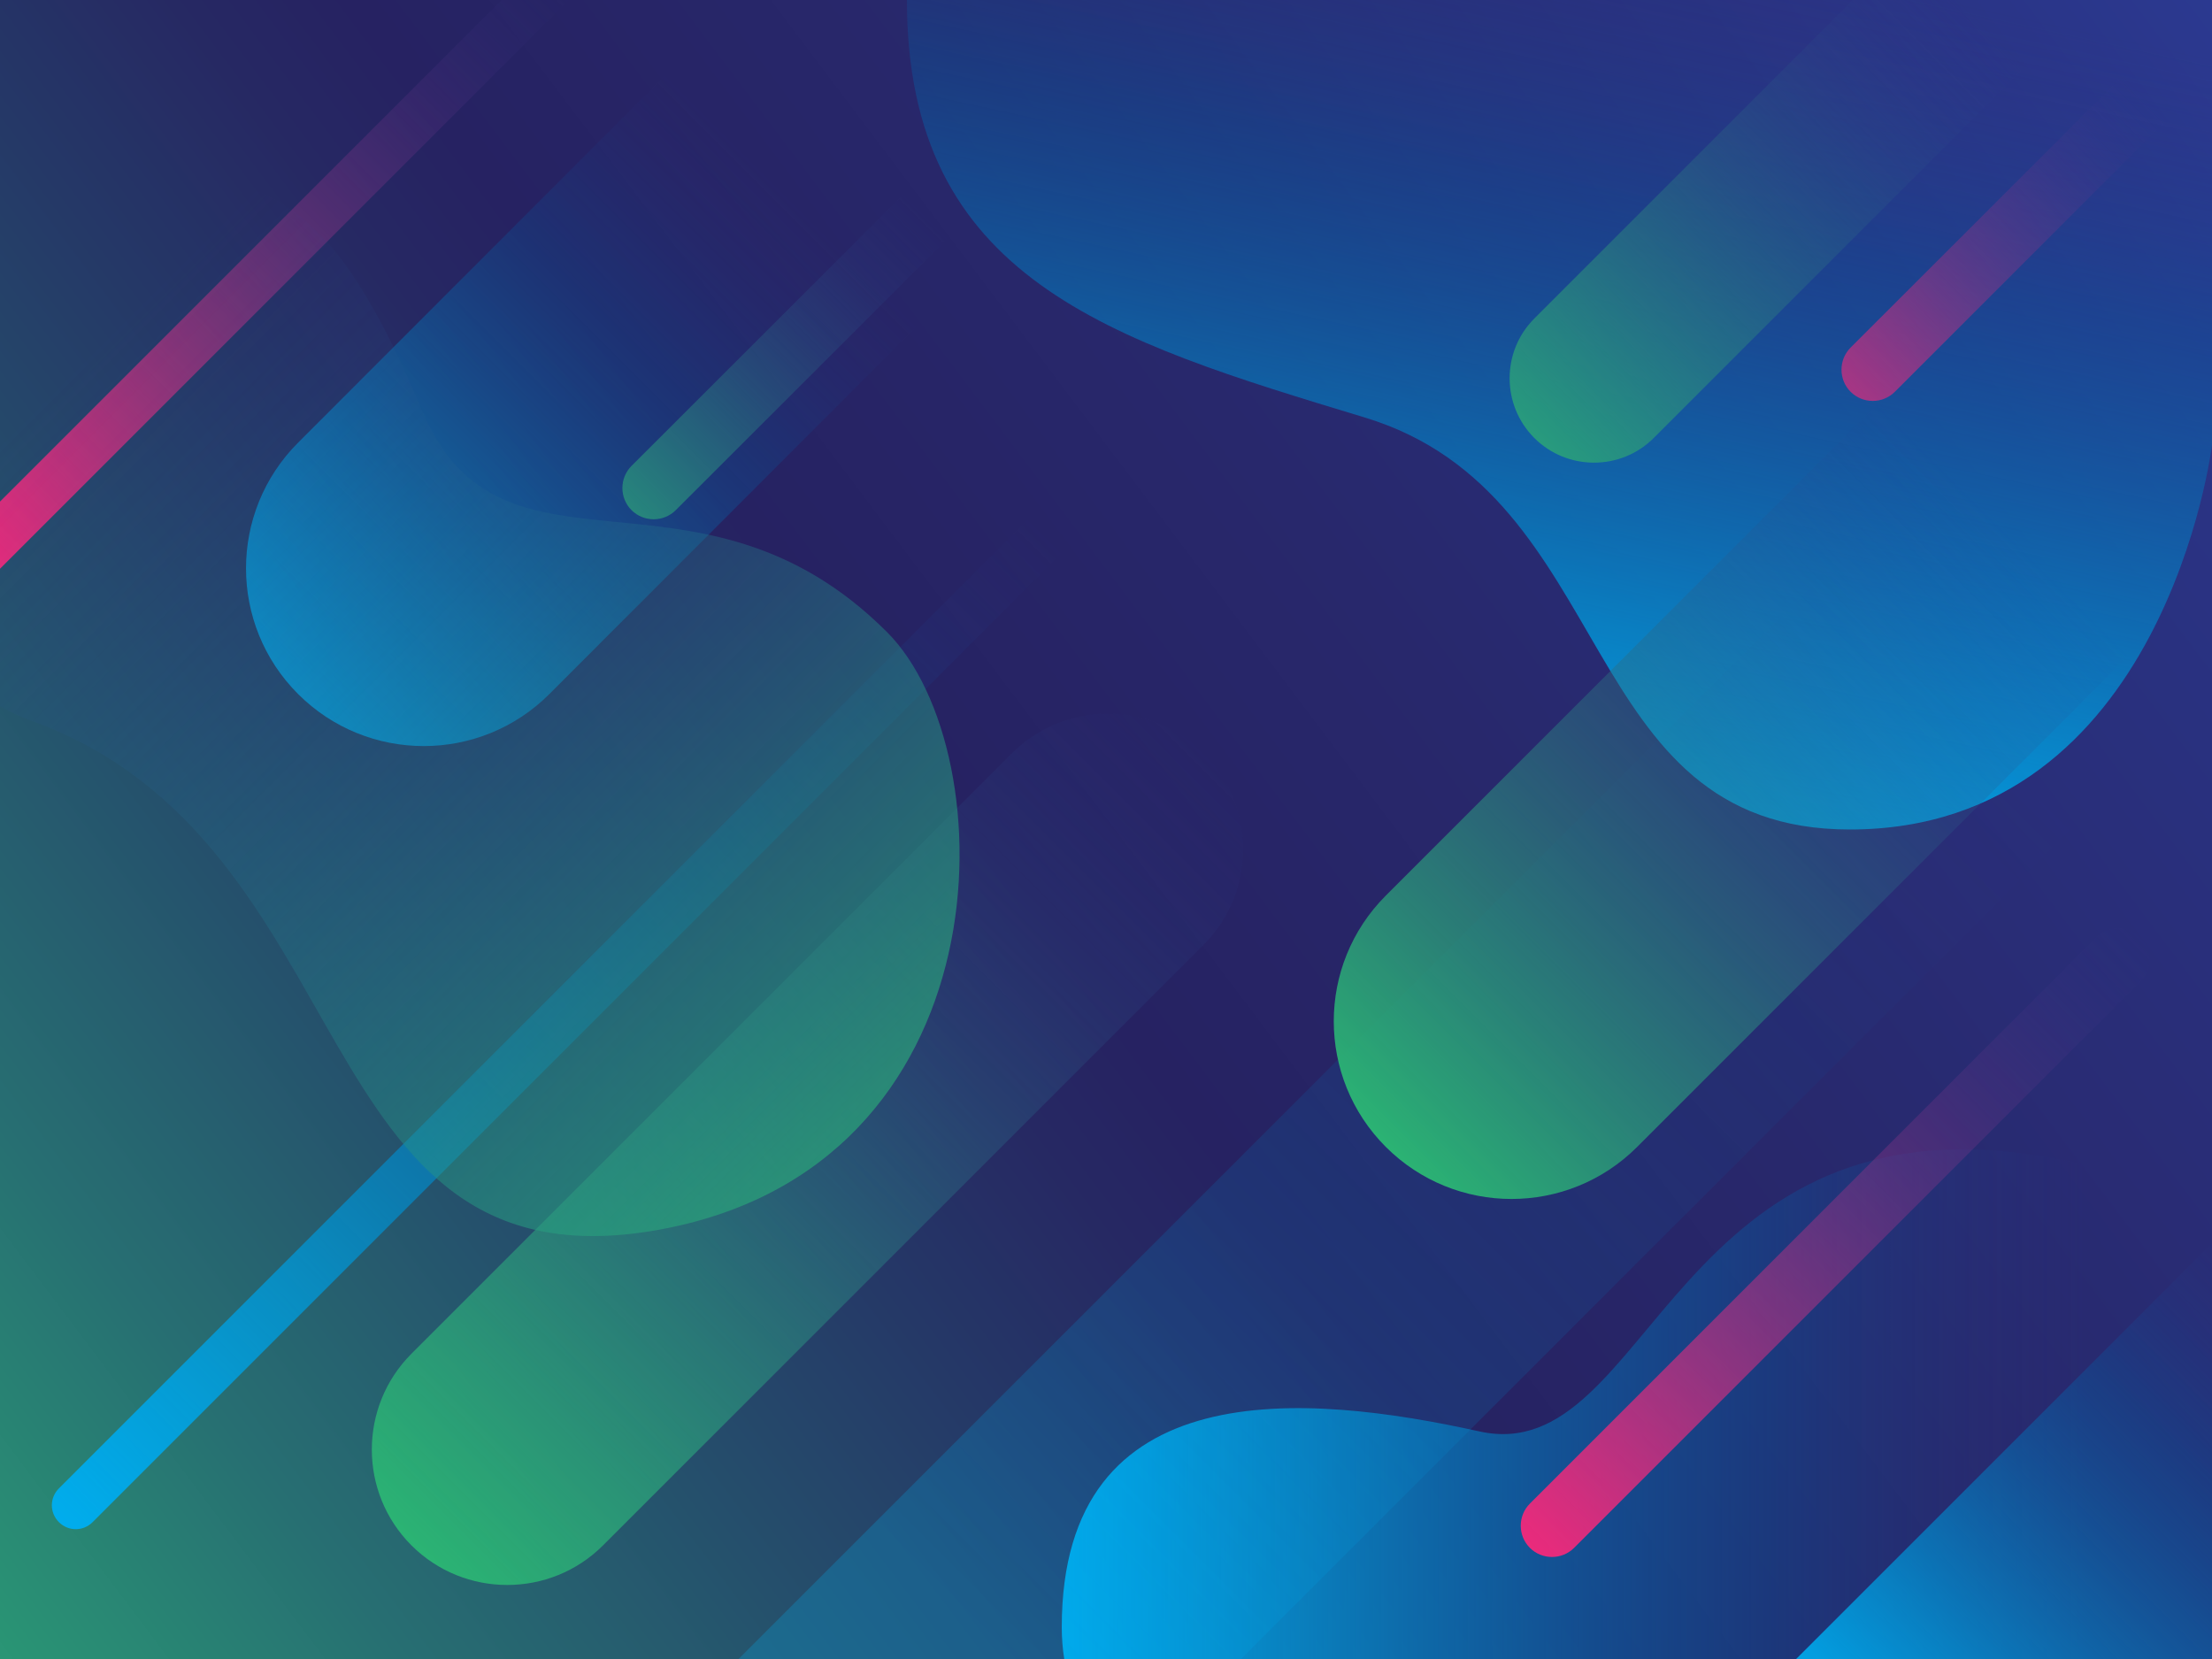 <?xml version="1.0" encoding="utf-8"?>
<!-- Generator: Adobe Illustrator 18.0.0, SVG Export Plug-In . SVG Version: 6.00 Build 0)  -->
<!DOCTYPE svg PUBLIC "-//W3C//DTD SVG 1.1//EN" "http://www.w3.org/Graphics/SVG/1.1/DTD/svg11.dtd">
<svg version="1.1" id="Layer_1" xmlns="http://www.w3.org/2000/svg" xmlns:xlink="http://www.w3.org/1999/xlink" x="0px" y="0px"
	 width="800px" height="600px" viewBox="0 0 800 600" enable-background="new 0 0 800 600" xml:space="preserve">
<g>
	<linearGradient id="SVGID_1_" gradientUnits="userSpaceOnUse" x1="-60.097" y1="647.03" x2="799.342" y2="-1.205">
		<stop  offset="0" style="stop-color:#2BB673"/>
		<stop  offset="5.342066e-002" style="stop-color:#2A9C75"/>
		<stop  offset="0.179" style="stop-color:#276F72"/>
		<stop  offset="0.29" style="stop-color:#25506C"/>
		<stop  offset="0.385" style="stop-color:#253867"/>
		<stop  offset="0.457" style="stop-color:#262863"/>
		<stop  offset="0.5" style="stop-color:#262262"/>
		<stop  offset="0.651" style="stop-color:#28286C"/>
		<stop  offset="0.942" style="stop-color:#2A3588"/>
		<stop  offset="1" style="stop-color:#2B3990"/>
	</linearGradient>
	<rect fill="url(#SVGID_1_)" width="800" height="600"/>
	<linearGradient id="SVGID_2_" gradientUnits="userSpaceOnUse" x1="378.903" y1="192.939" x2="17.162" y2="554.679">
		<stop  offset="0" style="stop-color:#2B3990;stop-opacity:0"/>
		<stop  offset="1.246738e-002" style="stop-color:#293B91;stop-opacity:1.246738e-002"/>
		<stop  offset="0.295" style="stop-color:#0065AD;stop-opacity:0.295"/>
		<stop  offset="0.544" style="stop-color:#0084C7;stop-opacity:0.544"/>
		<stop  offset="0.752" style="stop-color:#009ADB;stop-opacity:0.752"/>
		<stop  offset="0.91" style="stop-color:#00A7E9;stop-opacity:0.91"/>
		<stop  offset="1" style="stop-color:#00AEEF"/>
	</linearGradient>
	<path fill="url(#SVGID_2_)" d="M371.8,187.8L21.3,538.3c-3.4,3.4-3.4,8.8,0,12.2h0c3.4,3.4,8.8,3.4,12.2,0L384,200L371.8,187.8z"/>
	<linearGradient id="SVGID_3_" gradientUnits="userSpaceOnUse" x1="754.197" y1="507.823" x2="375.643" y2="507.823">
		<stop  offset="0" style="stop-color:#2B3990;stop-opacity:0"/>
		<stop  offset="1.246738e-002" style="stop-color:#293B91;stop-opacity:1.246738e-002"/>
		<stop  offset="0.295" style="stop-color:#0065AD;stop-opacity:0.295"/>
		<stop  offset="0.544" style="stop-color:#0084C7;stop-opacity:0.544"/>
		<stop  offset="0.752" style="stop-color:#009ADB;stop-opacity:0.752"/>
		<stop  offset="0.91" style="stop-color:#00A7E9;stop-opacity:0.91"/>
		<stop  offset="1" style="stop-color:#00AEEF"/>
	</linearGradient>
	<path fill="url(#SVGID_3_)" d="M800,444.3c-14.7-11.9-33-20.7-55-25c-141-27.6-147.4,112.2-209.9,98.4
		C472.6,503.9,384,495.6,384,588.5c0,3.9,0.3,7.8,0.9,11.5H800V444.3z"/>
	<linearGradient id="SVGID_4_" gradientUnits="userSpaceOnUse" x1="200.203" y1="-6.648" x2="-8.499" y2="202.054">
		<stop  offset="0" style="stop-color:#2B3990;stop-opacity:0"/>
		<stop  offset="5.137432e-002" style="stop-color:#3D388E;stop-opacity:5.137432e-002"/>
		<stop  offset="0.322" style="stop-color:#803588;stop-opacity:0.322"/>
		<stop  offset="0.562" style="stop-color:#AE3282;stop-opacity:0.562"/>
		<stop  offset="0.762" style="stop-color:#CF2E7E;stop-opacity:0.762"/>
		<stop  offset="0.914" style="stop-color:#E42B7C;stop-opacity:0.914"/>
		<stop  offset="1" style="stop-color:#EE2A7B"/>
	</linearGradient>
	<polygon fill="url(#SVGID_4_)" points="0,205.7 205.7,0 181.4,0 0,181.4 	"/>
	<linearGradient id="SVGID_5_" gradientUnits="userSpaceOnUse" x1="774.666" y1="338.415" x2="550.743" y2="562.338">
		<stop  offset="0" style="stop-color:#2B3990;stop-opacity:0"/>
		<stop  offset="5.137432e-002" style="stop-color:#3D388E;stop-opacity:5.137432e-002"/>
		<stop  offset="0.322" style="stop-color:#803588;stop-opacity:0.322"/>
		<stop  offset="0.562" style="stop-color:#AE3282;stop-opacity:0.562"/>
		<stop  offset="0.762" style="stop-color:#CF2E7E;stop-opacity:0.762"/>
		<stop  offset="0.914" style="stop-color:#E42B7C;stop-opacity:0.914"/>
		<stop  offset="1" style="stop-color:#EE2A7B"/>
	</linearGradient>
	<path fill="url(#SVGID_5_)" d="M758.1,339L553.3,543.8c-4.4,4.4-4.4,11.6,0,16l0,0c4.4,4.4,11.6,4.4,16,0L774.1,355
		c4.4-4.4,4.4-11.6,0-16v0C769.6,334.6,762.5,334.6,758.1,339z"/>
	<linearGradient id="SVGID_6_" gradientUnits="userSpaceOnUse" x1="587.254" y1="-25.382" x2="517.252" y2="296.625">
		<stop  offset="0" style="stop-color:#2B3990;stop-opacity:0"/>
		<stop  offset="1.246738e-002" style="stop-color:#293B91;stop-opacity:1.246738e-002"/>
		<stop  offset="0.295" style="stop-color:#0065AD;stop-opacity:0.295"/>
		<stop  offset="0.544" style="stop-color:#0084C7;stop-opacity:0.544"/>
		<stop  offset="0.752" style="stop-color:#009ADB;stop-opacity:0.752"/>
		<stop  offset="0.91" style="stop-color:#00A7E9;stop-opacity:0.91"/>
		<stop  offset="1" style="stop-color:#00AEEF"/>
	</linearGradient>
	<path fill="url(#SVGID_6_)" d="M328,0c0,101,73.2,123,165.6,151S569,300,669,300c114,0,131-139,131-139V0H328z"/>
	<linearGradient id="SVGID_7_" gradientUnits="userSpaceOnUse" x1="436.114" y1="271.619" x2="145.483" y2="562.25">
		<stop  offset="0" style="stop-color:#2B3990;stop-opacity:0"/>
		<stop  offset="1" style="stop-color:#2BB673"/>
	</linearGradient>
	<path fill="url(#SVGID_7_)" d="M366,272.4L148.8,489.6c-19.1,19.1-19.1,50.2,0,69.3l0,0c19.1,19.1,50.2,19.1,69.3,0l217.2-217.2
		c19.1-19.1,19.1-50.2,0-69.3l0,0C416.2,253.3,385.2,253.3,366,272.4z"/>
	<linearGradient id="SVGID_8_" gradientUnits="userSpaceOnUse" x1="286.623" y1="72.072" x2="105.682" y2="253.013">
		<stop  offset="0" style="stop-color:#2B3990;stop-opacity:0"/>
		<stop  offset="1.246738e-002" style="stop-color:#293B91;stop-opacity:1.246738e-002"/>
		<stop  offset="0.295" style="stop-color:#0065AD;stop-opacity:0.295"/>
		<stop  offset="0.544" style="stop-color:#0084C7;stop-opacity:0.544"/>
		<stop  offset="0.752" style="stop-color:#009ADB;stop-opacity:0.752"/>
		<stop  offset="0.91" style="stop-color:#00A7E9;stop-opacity:0.91"/>
		<stop  offset="1" style="stop-color:#00AEEF"/>
	</linearGradient>
	<path opacity="0.75" fill="url(#SVGID_8_)" d="M240.7,27.1L107.8,160.1c-25.1,25.1-25.1,65.8,0,90.9l0,0
		c25.1,25.1,65.8,25.1,90.9,0L331.6,118L240.7,27.1z"/>
	<linearGradient id="SVGID_9_" gradientUnits="userSpaceOnUse" x1="707.891" y1="250.06" x2="362.69" y2="595.261">
		<stop  offset="0" style="stop-color:#2B3990;stop-opacity:0"/>
		<stop  offset="1.246738e-002" style="stop-color:#293B91;stop-opacity:1.246738e-002"/>
		<stop  offset="0.295" style="stop-color:#0065AD;stop-opacity:0.295"/>
		<stop  offset="0.544" style="stop-color:#0084C7;stop-opacity:0.544"/>
		<stop  offset="0.752" style="stop-color:#009ADB;stop-opacity:0.752"/>
		<stop  offset="0.91" style="stop-color:#00A7E9;stop-opacity:0.91"/>
		<stop  offset="1" style="stop-color:#00AEEF"/>
	</linearGradient>
	<polygon opacity="0.25" fill="url(#SVGID_9_)" points="448.8,600 800,248.8 800,67.1 267.1,600 	"/>
	<linearGradient id="SVGID_10_" gradientUnits="userSpaceOnUse" x1="725.516" y1="190.454" x2="498.608" y2="417.363">
		<stop  offset="0" style="stop-color:#2B3990;stop-opacity:0"/>
		<stop  offset="1" style="stop-color:#2BB673"/>
	</linearGradient>
	<path fill="url(#SVGID_10_)" d="M679.5,145.6L501.2,323.9c-25.1,25.1-25.1,65.8,0,90.9l0,0c25.1,25.1,65.8,25.1,90.9,0l178.2-178.2
		L679.5,145.6z"/>
	<linearGradient id="SVGID_11_" gradientUnits="userSpaceOnUse" x1="711.02" y1="2.303" x2="529.85" y2="183.473">
		<stop  offset="0" style="stop-color:#2B3990;stop-opacity:0"/>
		<stop  offset="1" style="stop-color:#2BB673"/>
	</linearGradient>
	<path fill="url(#SVGID_11_)" d="M554.9,115.2c-11.9,11.9-11.9,31.3,0,43.2l0,0c11.9,11.9,31.3,11.9,43.2,0l157-157L753.7,0h-83.6
		L554.9,115.2z"/>
	<linearGradient id="SVGID_12_" gradientUnits="userSpaceOnUse" x1="775.9" y1="35.154" x2="637.75" y2="173.303">
		<stop  offset="0" style="stop-color:#2B3990;stop-opacity:0"/>
		<stop  offset="5.137432e-002" style="stop-color:#3D388E;stop-opacity:5.137432e-002"/>
		<stop  offset="0.322" style="stop-color:#803588;stop-opacity:0.322"/>
		<stop  offset="0.562" style="stop-color:#AE3282;stop-opacity:0.562"/>
		<stop  offset="0.762" style="stop-color:#CF2E7E;stop-opacity:0.762"/>
		<stop  offset="0.914" style="stop-color:#E42B7C;stop-opacity:0.914"/>
		<stop  offset="1" style="stop-color:#EE2A7B"/>
	</linearGradient>
	<path fill="url(#SVGID_12_)" d="M800,0h-4.9L669.3,125.7c-4.4,4.4-4.4,11.6,0,16c4.4,4.4,11.6,4.4,16,0L800,27V0z"/>
	<linearGradient id="SVGID_13_" gradientUnits="userSpaceOnUse" x1="334.968" y1="77.97" x2="196.819" y2="216.12">
		<stop  offset="0" style="stop-color:#2B3990;stop-opacity:0"/>
		<stop  offset="1" style="stop-color:#2BB673"/>
	</linearGradient>
	<path fill="url(#SVGID_13_)" d="M359.1,42.8h-4.9L228.4,168.5c-4.4,4.4-4.4,11.6,0,16c4.4,4.4,11.6,4.4,16,0L359.1,69.9V42.8z"/>
	<linearGradient id="SVGID_14_" gradientUnits="userSpaceOnUse" x1="35.263" y1="123.449" x2="350.207" y2="438.393">
		<stop  offset="0" style="stop-color:#2B3990;stop-opacity:0"/>
		<stop  offset="0.117" style="stop-color:#264C90;stop-opacity:0.117"/>
		<stop  offset="0.443" style="stop-color:#23778C;stop-opacity:0.443"/>
		<stop  offset="0.709" style="stop-color:#269883;stop-opacity:0.709"/>
		<stop  offset="0.901" style="stop-color:#2BAC78;stop-opacity:0.901"/>
		<stop  offset="1" style="stop-color:#2BB673"/>
	</linearGradient>
	<path opacity="0.75" fill="url(#SVGID_14_)" d="M152.8,148.8c-28.6-68-50.4-86-97.7-86c-21.8,0-40.3,7.3-55.1,19v173.6
		c3.6,2.1,7.5,3.9,11.7,5.4C132.9,305,108.9,467,236.9,445s127.2-173.1,83.9-216.4C252.8,160.6,181.5,216.8,152.8,148.8z"/>
	<linearGradient id="SVGID_15_" gradientUnits="userSpaceOnUse" x1="843.392" y1="481.392" x2="676.261" y2="648.523">
		<stop  offset="0" style="stop-color:#2B3990;stop-opacity:0"/>
		<stop  offset="1.246738e-002" style="stop-color:#293B91;stop-opacity:1.246738e-002"/>
		<stop  offset="0.295" style="stop-color:#0065AD;stop-opacity:0.295"/>
		<stop  offset="0.544" style="stop-color:#0084C7;stop-opacity:0.544"/>
		<stop  offset="0.752" style="stop-color:#009ADB;stop-opacity:0.752"/>
		<stop  offset="0.91" style="stop-color:#00A7E9;stop-opacity:0.91"/>
		<stop  offset="1" style="stop-color:#00AEEF"/>
	</linearGradient>
	<polygon fill="url(#SVGID_15_)" points="800,600 800,449.6 649.6,600 	"/>
</g>
</svg>
